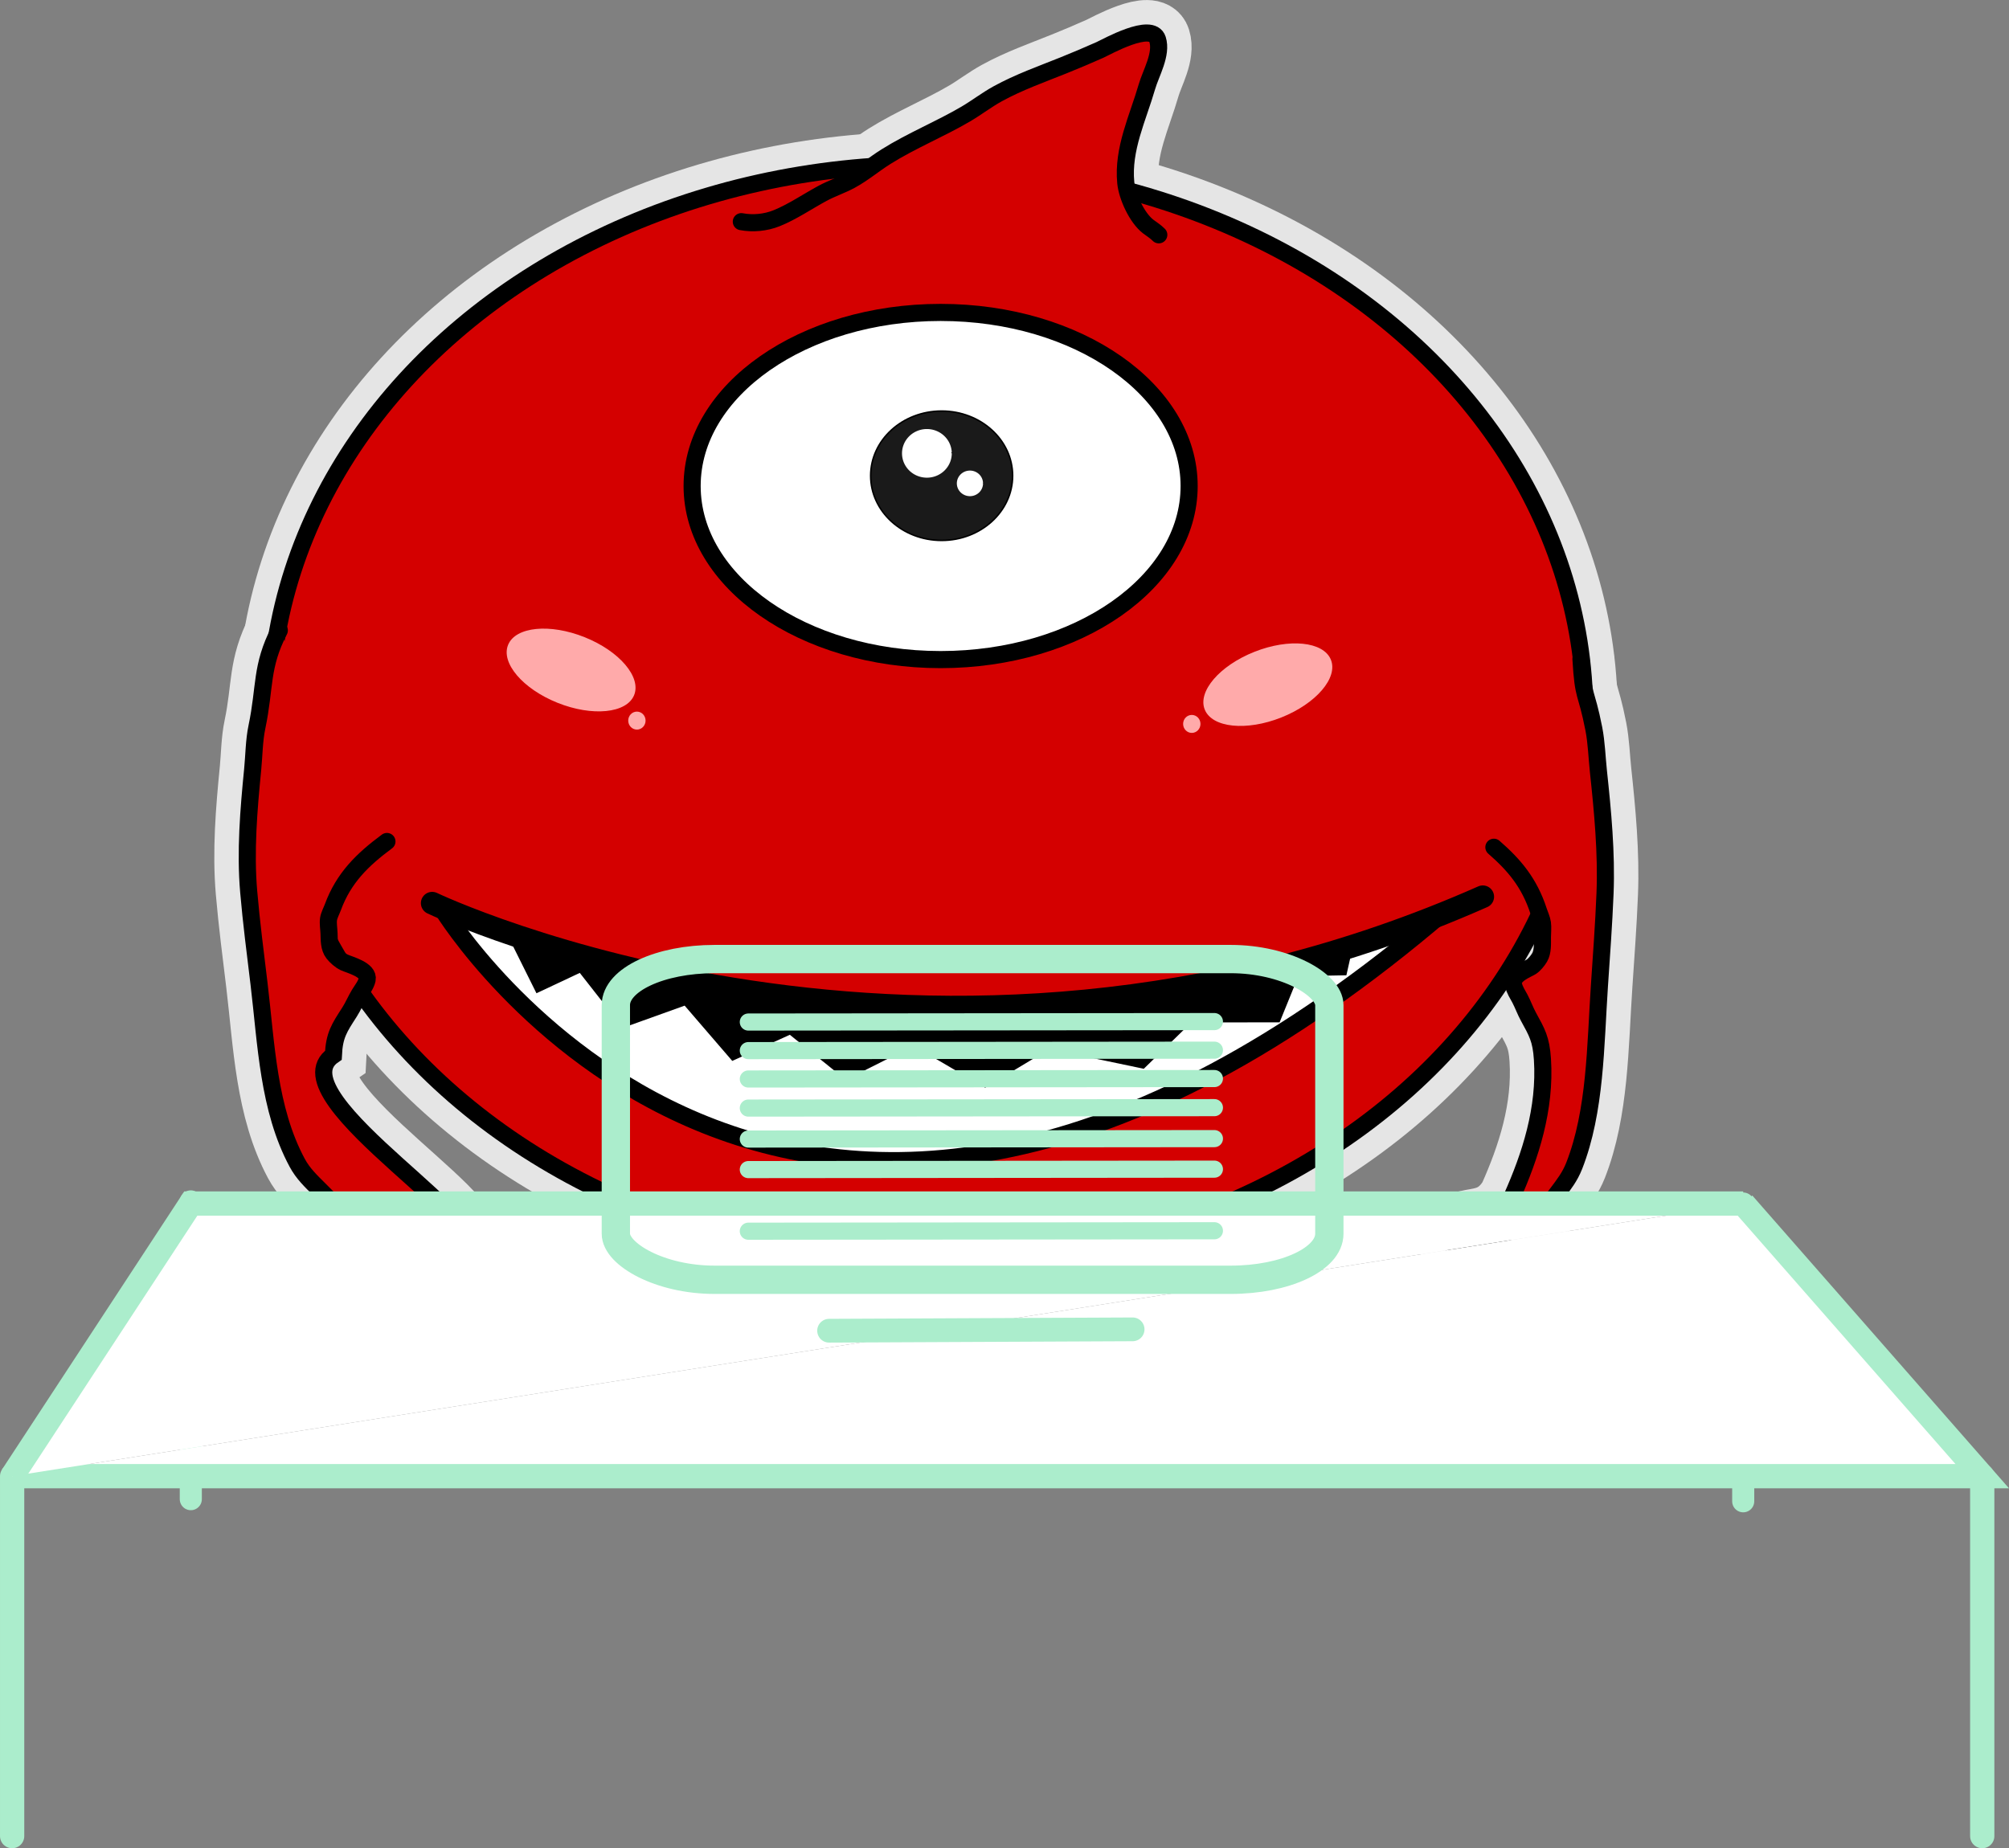 <?xml version="1.0" encoding="UTF-8" standalone="no"?>
<!-- Created with Inkscape (http://www.inkscape.org/) -->

<svg
   width="131.435mm"
   height="120.936mm"
   viewBox="0 0 131.435 120.936"
   version="1.1"
   id="svg1252"
   inkscape:version="1.3 (0e150ed6c4, 2023-07-21)"
   sodipodi:docname="corentin.svg"
   xmlns:inkscape="http://www.inkscape.org/namespaces/inkscape"
   xmlns:sodipodi="http://sodipodi.sourceforge.net/DTD/sodipodi-0.dtd"
   xmlns="http://www.w3.org/2000/svg"
   xmlns:svg="http://www.w3.org/2000/svg"
   xmlns:rdf="http://www.w3.org/1999/02/22-rdf-syntax-ns#"
   xmlns:cc="http://creativecommons.org/ns#"
   xmlns:dc="http://purl.org/dc/elements/1.1/">
  <rect x="0" y="0" width="131.435" height="120.936" fill="#808080" stroke="none"/>
  <defs
     id="defs1246" />
  <sodipodi:namedview
     id="base"
     pagecolor="#ffffff"
     bordercolor="#666666"
     borderopacity="1.0"
     inkscape:pageopacity="0.0"
     inkscape:pageshadow="2"
     inkscape:zoom="0.50544063"
     inkscape:cx="805.23799"
     inkscape:cy="171.1378"
     inkscape:document-units="mm"
     inkscape:current-layer="layer1"
     showgrid="false"
     inkscape:window-width="1916"
     inkscape:window-height="1037"
     inkscape:window-x="0"
     inkscape:window-y="0"
     inkscape:window-maximized="1"
     inkscape:showpageshadow="2"
     inkscape:pagecheckerboard="0"
     inkscape:deskcolor="#d1d1d1" />
  <g
     inkscape:label="Calque 1"
     inkscape:groupmode="layer"
     id="layer1"
     transform="translate(-27.756,-74.528)">
    <ellipse
       style="fill:#d40000;stroke:#e5e5e5;stroke-width:4.315;stroke-miterlimit:4;stroke-dasharray:none;stroke-opacity:1"
       id="path7-0"
       cx="88.432"
       cy="121.249"
       rx="43.002"
       ry="35.957"
       inkscape:label="path7" />
    <path
       style="fill:#d40000;stroke:#e5e5e5;stroke-width:4.315;stroke-linecap:round;stroke-miterlimit:4;stroke-dasharray:none;stroke-opacity:1"
       d="m 76.255,89.032 c 0.755,0.143 1.589,0.064 2.309,-0.225 1.035,-0.417 2.019,-1.096 3.002,-1.627 0.6,-0.324 1.244,-0.532 1.847,-0.859 0.819,-0.445 1.521,-1.049 2.309,-1.543 1.685,-1.057 3.521,-1.792 5.228,-2.795 0.706,-0.415 1.358,-0.922 2.078,-1.318 1.378,-0.758 2.853,-1.276 4.305,-1.86 0.796,-0.32 1.598,-0.66 2.383,-1.009 0.414,-0.185 3.394,-1.872 3.769,-0.692 0.308,0.968 -0.437,2.21 -0.693,3.095 -0.592,2.047 -1.599,4.077 -1.385,6.282 0.087,0.899 0.729,2.304 1.468,2.87 0.246,0.188 0.467,0.314 0.693,0.542"
       id="path8-5"
       inkscape:connector-curvature="0" />
    <path
       style="fill:#d40000;stroke:#e5e5e5;stroke-width:4.315;stroke-linecap:round;stroke-miterlimit:4;stroke-dasharray:none;stroke-opacity:1"
       d="m 53.071,129.589 c -1.606,1.189 -2.832,2.385 -3.536,4.295 -0.088,0.239 -0.25,0.534 -0.286,0.785 -0.04,0.285 0.023,0.637 0.033,0.925 0.015,0.429 -0.007,0.946 0.278,1.31 0.171,0.218 0.467,0.48 0.715,0.596 0.347,0.162 1.632,0.479 1.501,1.123 -0.069,0.339 -0.331,0.66 -0.503,0.941 -0.235,0.384 -0.408,0.81 -0.651,1.188 -0.666,1.037 -0.994,1.499 -1.055,2.819 -4.009,2.753 12.54,12.198 7.681,12.404 -2.19,-0.157 -2.726,-0.558 -4.638,-1.041 -1.964,-0.461 -2.517,-1.136 -3.959,-2.574 -0.559,-0.557 -1.069,-1.037 -1.449,-1.742 -1.899,-3.528 -2.028,-7.81 -2.498,-11.708 -0.242,-2.007 -0.504,-4.019 -0.677,-6.03 -0.228,-2.634 -7.12e-4,-5.371 0.259,-7.994 0.091,-0.919 0.09,-1.892 0.28,-2.796 0.551,-2.626 0.242,-3.943 1.464,-6.313"
       id="path9-9"
       inkscape:connector-curvature="0"
       sodipodi:nodetypes="cccccsccccccccccccc" />
    <path
       style="fill:#d40000;stroke:#e5e5e5;stroke-width:4.315;stroke-linecap:round;stroke-miterlimit:4;stroke-dasharray:none;stroke-opacity:1"
       d="m 125.49,129.965 c 1.308,1.14 2.316,2.3 2.928,4.188 0.077,0.236 0.214,0.526 0.249,0.776 0.04,0.284 0,0.637 0,0.926 0,0.43 0.032,0.945 -0.183,1.318 -0.129,0.223 -0.357,0.494 -0.55,0.617 -0.271,0.172 -1.282,0.528 -1.16,1.168 0.064,0.336 0.281,0.65 0.426,0.926 0.197,0.376 0.347,0.797 0.55,1.168 0.558,1.017 0.832,1.469 0.917,2.786 0.211,3.246 -0.785,6.31 -2.018,9.069 -1.691,2.78 -4.075,0.305 -3.733,3.61 -0.033,0.455 1.087,-0.518 2.141,-0.973 0.368,-0.141 0.73,-0.184 1.101,-0.309 1.546,-0.52 2.382,-1.156 3.485,-2.636 0.428,-0.574 0.819,-1.069 1.101,-1.785 1.407,-3.584 1.388,-7.869 1.651,-11.78 0.135,-2.014 0.286,-4.033 0.367,-6.048 0.106,-2.64 -0.152,-5.369 -0.432,-7.984 -0.098,-0.916 -0.125,-1.889 -0.301,-2.786 -0.512,-2.608 -0.682,-1.866 -0.842,-4.573"
       id="path9-3-4"
       inkscape:connector-curvature="0"
       sodipodi:nodetypes="cccsccccsccccccsscccc" />
    <path
       style="fill:#ffffff;stroke:#e5e5e5;stroke-width:4.315;stroke-miterlimit:4;stroke-dasharray:none;stroke-opacity:1"
       d="m 56.731,134.059 c 0,0 22.545,36.953 65.626,0.019"
       id="path17-6"
       inkscape:connector-curvature="0" />
    <path
       style="fill:#000000;stroke:#e5e5e5;stroke-width:4.315;stroke-linecap:round;stroke-miterlimit:4;stroke-dasharray:none;stroke-opacity:1;paint-order:markers stroke fill"
       d="m 60.895,135.478 1.98,3.978 2.827,-1.329 2.818,3.598 4.043,-1.452 3.113,3.614 3.76,-1.707 3.664,2.948 4.425,-2.225 4.682,2.738 4.196,-2.524 6.167,1.291 3.106,-3.026 5.763,-0.009 1.227,-3.02 3.136,-0.057 0.562,-2.502"
       id="path13-9"
       inkscape:connector-curvature="0"
       sodipodi:nodetypes="ccccccccccccccccc" />
    <ellipse
       style="fill:#ffffff;stroke:#e5e5e5;stroke-width:4.315;stroke-miterlimit:4;stroke-dasharray:none;stroke-opacity:1"
       id="path10-2"
       cx="89.295"
       cy="106.329"
       rx="16.258"
       ry="11.358" />
    <ellipse
       style="fill:#1a1a1a;stroke:#e5e5e5;stroke-width:4.315;stroke-miterlimit:4;stroke-dasharray:none;stroke-opacity:1"
       id="path11-2"
       cx="89.361"
       cy="105.657"
       rx="4.645"
       ry="4.234" />
    <ellipse
       style="fill:#ffaaaa;stroke:#e5e5e5;stroke-width:4.315;stroke-miterlimit:4;stroke-dasharray:none;stroke-opacity:1"
       id="path18-4"
       cx="105.511"
       cy="85.626"
       rx="4.439"
       ry="2.322"
       transform="matrix(0.928,0.372,-0.383,0.924,0,0)"
       inkscape:transform-center-x="0.70610848"
       inkscape:transform-center-y="-0.69417349" />
    <ellipse
       style="fill:#ffaaaa;stroke:#e5e5e5;stroke-width:4.315;stroke-miterlimit:4;stroke-dasharray:none;stroke-opacity:1"
       id="path18-6-7"
       cx="57.08"
       cy="151.773"
       rx="4.439"
       ry="2.321"
       transform="matrix(0.929,-0.369,0.38,0.925,0,0)"
       inkscape:transform-center-x="2.4962581"
       inkscape:transform-center-y="-0.034374486" />
    <path
       style="fill:#d40000;stroke:#e5e5e5;stroke-width:4.315;stroke-linecap:round;stroke-miterlimit:4;stroke-dasharray:none;stroke-opacity:1"
       d="m 56.03,133.624 c 0,0 32.559,15.575 68.735,-0.421"
       id="path20-7"
       inkscape:connector-curvature="0" />
    <path
       style="fill:#ffffff;fill-opacity:1;stroke:#e5e5e5;stroke-width:4.315;stroke-linecap:round;stroke-linejoin:bevel;stroke-miterlimit:4;stroke-dasharray:none;stroke-dashoffset:0;stroke-opacity:1"
       id="path859-5"
       sodipodi:type="arc"
       sodipodi:cx="88.395912"
       sodipodi:cy="104.19289"
       sodipodi:rx="1.308628"
       sodipodi:ry="1.2722772"
       sodipodi:start="0"
       sodipodi:end="6.2319075"
       d="m 89.705,104.193 a 1.309,1.272 0 0 1 -1.292,1.272 1.309,1.272 0 0 1 -1.325,-1.24 1.309,1.272 0 0 1 1.258,-1.304 1.309,1.272 0 0 1 1.357,1.206 l -1.307,0.065 z"
       sodipodi:arc-type="slice" />
    <path
       style="fill:#ffffff;fill-opacity:1;stroke:#e5e5e5;stroke-width:4.315;stroke-linecap:round;stroke-linejoin:bevel;stroke-miterlimit:4;stroke-dasharray:none;stroke-dashoffset:0;stroke-opacity:1"
       id="path859-4-4"
       sodipodi:type="arc"
       sodipodi:cx="91.211876"
       sodipodi:cy="106.15636"
       sodipodi:rx="0.68872541"
       sodipodi:ry="0.66959417"
       sodipodi:start="0"
       sodipodi:end="6.2319075"
       d="m 91.901,106.156 a 0.689,0.67 0 0 1 -0.68,0.67 0.689,0.67 0 0 1 -0.697,-0.652 0.689,0.67 0 0 1 0.662,-0.686 0.689,0.67 0 0 1 0.714,0.635 l -0.688,0.034 z"
       sodipodi:arc-type="slice" />
    <ellipse
       style="fill:#ffaaaa;fill-opacity:1;stroke:#e5e5e5;stroke-width:4.315;stroke-linecap:round;stroke-linejoin:bevel;stroke-miterlimit:4;stroke-dasharray:none;stroke-dashoffset:0;stroke-opacity:1"
       id="path891-8"
       cx="69.424"
       cy="121.679"
       rx="0.301"
       ry="0.322" />
    <ellipse
       style="fill:#ffaaaa;fill-opacity:1;stroke:#e5e5e5;stroke-width:4.315;stroke-linecap:round;stroke-linejoin:bevel;stroke-miterlimit:4;stroke-dasharray:none;stroke-dashoffset:0;stroke-opacity:1"
       id="path891-2-1"
       cx="105.727"
       cy="121.896"
       rx="0.301"
       ry="0.322" />
    <ellipse
       style="fill:#d40000;stroke:#000000;stroke-width:1.119;stroke-dasharray:none;stroke-opacity:1"
       id="path7"
       cx="88.432"
       cy="121.249"
       rx="43.002"
       ry="35.957"
       inkscape:label="path7" />
    <path
       inkscape:connector-curvature="0"
       style="fill:#d40000;stroke:#000000;stroke-width:1.119;stroke-linecap:round;stroke-miterlimit:4;stroke-dasharray:none;stroke-opacity:1"
       d="m 76.255,89.032 c 0.755,0.143 1.589,0.064 2.309,-0.225 1.035,-0.417 2.019,-1.096 3.002,-1.627 0.6,-0.324 1.244,-0.532 1.847,-0.859 0.819,-0.445 1.521,-1.049 2.309,-1.543 1.685,-1.057 3.521,-1.792 5.228,-2.795 0.706,-0.415 1.358,-0.922 2.078,-1.318 1.378,-0.758 2.853,-1.276 4.305,-1.86 0.796,-0.32 1.598,-0.66 2.383,-1.009 0.414,-0.185 3.394,-1.872 3.769,-0.692 0.308,0.968 -0.437,2.21 -0.693,3.095 -0.592,2.047 -1.599,4.077 -1.385,6.282 0.087,0.899 0.729,2.304 1.468,2.87 0.246,0.188 0.467,0.314 0.693,0.542"
       id="path8" />
    <path
       style="fill:#d40000;stroke:#000000;stroke-width:1.119;stroke-linecap:round;stroke-dasharray:none;stroke-opacity:1"
       d="m 53.071,129.589 c -1.606,1.189 -2.832,2.385 -3.536,4.295 -0.088,0.239 -0.25,0.534 -0.286,0.785 -0.04,0.285 0.023,0.637 0.033,0.925 0.015,0.429 -0.007,0.946 0.278,1.31 0.171,0.218 0.467,0.48 0.715,0.596 0.347,0.162 1.632,0.479 1.501,1.123 -0.069,0.339 -0.331,0.66 -0.503,0.941 -0.235,0.384 -0.408,0.81 -0.651,1.188 -0.666,1.037 -0.994,1.499 -1.055,2.819 -4.009,2.753 12.54,12.198 7.681,12.404 -2.19,-0.157 -2.726,-0.558 -4.638,-1.041 -1.964,-0.461 -2.517,-1.136 -3.959,-2.574 -0.559,-0.557 -1.069,-1.037 -1.449,-1.742 -1.899,-3.528 -2.028,-7.81 -2.498,-11.708 -0.242,-2.007 -0.504,-4.019 -0.677,-6.03 -0.228,-2.634 -7.12e-4,-5.371 0.259,-7.994 0.091,-0.919 0.09,-1.892 0.28,-2.796 0.551,-2.626 0.242,-3.943 1.464,-6.313"
       id="path9"
       inkscape:connector-curvature="0"
       sodipodi:nodetypes="cccccsccccccccccccc" />
    <path
       style="fill:#d40000;stroke:#000000;stroke-width:1.119;stroke-linecap:round;stroke-dasharray:none;stroke-opacity:1"
       d="m 125.49,129.965 c 1.308,1.14 2.316,2.3 2.928,4.188 0.077,0.236 0.214,0.526 0.249,0.776 0.04,0.284 0,0.637 0,0.926 0,0.43 0.032,0.945 -0.183,1.318 -0.129,0.223 -0.357,0.494 -0.55,0.617 -0.271,0.172 -1.282,0.528 -1.16,1.168 0.064,0.336 0.281,0.65 0.426,0.926 0.197,0.376 0.347,0.797 0.55,1.168 0.558,1.017 0.832,1.469 0.917,2.786 0.211,3.246 -0.785,6.31 -2.018,9.069 -1.691,2.78 -4.075,0.305 -3.733,3.61 -0.033,0.455 1.087,-0.518 2.141,-0.973 0.368,-0.141 0.73,-0.184 1.101,-0.309 1.546,-0.52 2.382,-1.156 3.485,-2.636 0.428,-0.574 0.819,-1.069 1.101,-1.785 1.407,-3.584 1.388,-7.869 1.651,-11.78 0.135,-2.014 0.286,-4.033 0.367,-6.048 0.106,-2.64 -0.152,-5.369 -0.432,-7.984 -0.098,-0.916 -0.125,-1.889 -0.301,-2.786 -0.512,-2.608 -0.682,-1.866 -0.842,-4.573"
       id="path9-3"
       inkscape:connector-curvature="0"
       sodipodi:nodetypes="cccsccccsccccccsscccc" />
    <path
       inkscape:connector-curvature="0"
       style="fill:#ffffff;stroke:#000000;stroke-width:1.149;stroke-dasharray:none;stroke-opacity:1"
       d="m 56.731,134.059 c 0,0 22.545,36.953 65.626,0.019"
       id="path17" />
    <path
       style="fill:#000000;stroke:#000000;stroke-width:0.097;stroke-linecap:round;stroke-miterlimit:4;stroke-dasharray:none;stroke-opacity:1;paint-order:markers stroke fill"
       d="m 60.895,135.478 1.98,3.978 2.827,-1.329 2.818,3.598 4.043,-1.452 3.113,3.614 3.76,-1.707 3.664,2.948 4.425,-2.225 4.682,2.738 4.196,-2.524 6.167,1.291 3.106,-3.026 5.763,-0.009 1.227,-3.02 3.136,-0.057 0.562,-2.502"
       id="path13"
       inkscape:connector-curvature="0"
       sodipodi:nodetypes="ccccccccccccccccc" />
    <ellipse
       style="fill:#ffffff;stroke:#000000;stroke-width:1.119;stroke-dasharray:none;stroke-opacity:1"
       id="path10"
       cx="89.295"
       cy="106.329"
       rx="16.258"
       ry="11.358" />
    <ellipse
       style="fill:#1a1a1a;stroke:#000000;stroke-width:0.097;stroke-dasharray:none;stroke-opacity:1"
       id="path11"
       cx="89.361"
       cy="105.657"
       rx="4.645"
       ry="4.234" />
    <ellipse
       style="fill:#ffaaaa;stroke:none;stroke-width:1.12;stroke-dasharray:none;stroke-opacity:1"
       id="path18"
       cx="105.511"
       cy="85.626"
       rx="4.439"
       ry="2.322"
       transform="matrix(0.928,0.372,-0.383,0.924,0,0)"
       inkscape:transform-center-x="0.70610848"
       inkscape:transform-center-y="-0.69417349" />
    <ellipse
       style="fill:#ffaaaa;stroke:none;stroke-width:1.12;stroke-dasharray:none;stroke-opacity:1"
       id="path18-6"
       cx="57.08"
       cy="151.773"
       rx="4.439"
       ry="2.321"
       transform="matrix(0.929,-0.369,0.38,0.925,0,0)"
       inkscape:transform-center-x="2.4962581"
       inkscape:transform-center-y="-0.034374486" />
    <path
       inkscape:connector-curvature="0"
       style="fill:#d40000;stroke:#000000;stroke-width:1.477;stroke-linecap:round;stroke-dasharray:none;stroke-opacity:1"
       d="m 56.03,133.624 c 0,0 32.559,15.575 68.735,-0.421"
       id="path20" />
    <path
       style="fill:#ffffff;fill-opacity:1;stroke:#ffffff;stroke-width:0.638;stroke-linecap:round;stroke-linejoin:bevel;stroke-miterlimit:4;stroke-dasharray:none;stroke-dashoffset:0;stroke-opacity:1"
       id="path859"
       sodipodi:type="arc"
       sodipodi:cx="88.395912"
       sodipodi:cy="104.19289"
       sodipodi:rx="1.308628"
       sodipodi:ry="1.2722772"
       sodipodi:start="0"
       sodipodi:end="6.2319075"
       d="m 89.705,104.193 a 1.309,1.272 0 0 1 -1.292,1.272 1.309,1.272 0 0 1 -1.325,-1.24 1.309,1.272 0 0 1 1.258,-1.304 1.309,1.272 0 0 1 1.357,1.206 l -1.307,0.065 z"
       sodipodi:arc-type="slice" />
    <path
       style="fill:#ffffff;fill-opacity:1;stroke:#ffffff;stroke-width:0.336;stroke-linecap:round;stroke-linejoin:bevel;stroke-miterlimit:4;stroke-dasharray:none;stroke-dashoffset:0;stroke-opacity:1"
       id="path859-4"
       sodipodi:type="arc"
       sodipodi:cx="91.211876"
       sodipodi:cy="106.15636"
       sodipodi:rx="0.68872541"
       sodipodi:ry="0.66959417"
       sodipodi:start="0"
       sodipodi:end="6.2319075"
       d="m 91.901,106.156 a 0.689,0.67 0 0 1 -0.68,0.67 0.689,0.67 0 0 1 -0.697,-0.652 0.689,0.67 0 0 1 0.662,-0.686 0.689,0.67 0 0 1 0.714,0.635 l -0.688,0.034 z"
       sodipodi:arc-type="slice" />
    <ellipse
       style="fill:#ffaaaa;fill-opacity:1;stroke:#ffaaaa;stroke-width:0.533;stroke-linecap:round;stroke-linejoin:bevel;stroke-miterlimit:4;stroke-dasharray:none;stroke-dashoffset:0;stroke-opacity:1"
       id="path891"
       cx="69.424"
       cy="121.679"
       rx="0.301"
       ry="0.322" />
    <ellipse
       style="fill:#ffaaaa;fill-opacity:1;stroke:#ffaaaa;stroke-width:0.533;stroke-linecap:round;stroke-linejoin:bevel;stroke-miterlimit:4;stroke-dasharray:none;stroke-dashoffset:0;stroke-opacity:1"
       id="path891-2"
       cx="105.727"
       cy="121.896"
       rx="0.301"
       ry="0.322" />
    <path
       style="display:inline;fill:none;stroke:#abedcc;stroke-width:1.587;stroke-linecap:round;stroke-linejoin:miter;stroke-miterlimit:4;stroke-dasharray:none;stroke-opacity:1"
       d="m 28.55,171.118 v 23.552"
       id="path1124"
       inkscape:connector-curvature="0" />
    <path
       style="display:inline;fill:none;stroke:#abedcc;stroke-width:1.444;stroke-linecap:round;stroke-linejoin:miter;stroke-miterlimit:4;stroke-dasharray:none;stroke-opacity:1"
       d="m 40.239,153.139 v 19.484"
       id="path1124-9"
       inkscape:connector-curvature="0" />
    <path
       style="display:inline;fill:none;stroke:#abedcc;stroke-width:1.444;stroke-linecap:round;stroke-linejoin:miter;stroke-miterlimit:4;stroke-dasharray:none;stroke-opacity:1"
       d="M 141.802,153.278 V 172.762"
       id="path1124-9-9"
       inkscape:connector-curvature="0" />
    <path
       style="display:inline;fill:none;stroke:#abedcc;stroke-width:1.587;stroke-linecap:round;stroke-linejoin:miter;stroke-miterlimit:4;stroke-dasharray:none;stroke-opacity:1"
       d="m 157.44,171.118 v 23.552"
       id="path1124-4"
       inkscape:connector-curvature="0" />
    <path
       style="fill:#ffffff;fill-opacity:1;stroke:#abedcc;stroke-width:1.587;stroke-linecap:butt;stroke-linejoin:miter;stroke-miterlimit:4;stroke-dasharray:none;stroke-opacity:1"
       d="M 28.55,171.118 H 157.44 l -15.639,-17.84"
       id="path1112"
       inkscape:connector-curvature="0"
       sodipodi:nodetypes="ccc" />
    <path
       style="fill:#ffffff;fill-opacity:1;stroke:#abedcc;stroke-width:1.587;stroke-linecap:butt;stroke-linejoin:miter;stroke-miterlimit:4;stroke-dasharray:none;stroke-opacity:1"
       d="m 28.55,171.118 11.689,-17.84 H 141.802"
       id="path1116"
       inkscape:connector-curvature="0" />
    <rect
       ry="3.013"
       rx="6.451"
       y="137.282"
       x="68.047"
       height="20.986"
       width="46.679"
       id="rect2"
       style="fill:none;stroke:#abedcc;stroke-width:1.852;stroke-linecap:round;stroke-linejoin:round;stroke-miterlimit:4;stroke-dasharray:none;stroke-opacity:1" />
    <path
       style="fill:#abedcc;fill-opacity:1;stroke:#abedcc;stroke-width:1.554;stroke-linecap:round;stroke-linejoin:miter;stroke-miterlimit:4;stroke-dasharray:none;stroke-opacity:1"
       d="m 81.998,161.601 19.857,-0.09"
       id="path991"
       inkscape:connector-curvature="0" />
    <path
       style="display:inline;fill:#abedcc;fill-opacity:1;stroke:#abedcc;stroke-width:1.121;stroke-linecap:round;stroke-linejoin:miter;stroke-miterlimit:4;stroke-dasharray:none;stroke-opacity:1"
       d="m 76.714,141.403 30.492,-0.029"
       id="path991-1"
       inkscape:connector-curvature="0" />
    <path
       style="display:inline;fill:#abedcc;fill-opacity:1;stroke:#abedcc;stroke-width:1.121;stroke-linecap:round;stroke-linejoin:miter;stroke-miterlimit:4;stroke-dasharray:none;stroke-opacity:1"
       d="m 76.714,143.273 30.492,-0.029"
       id="path991-1-7"
       inkscape:connector-curvature="0" />
    <path
       style="display:inline;fill:#abedcc;fill-opacity:1;stroke:#abedcc;stroke-width:1.121;stroke-linecap:round;stroke-linejoin:miter;stroke-miterlimit:4;stroke-dasharray:none;stroke-opacity:1"
       d="m 76.714,145.13 30.492,-0.029"
       id="path991-1-72"
       inkscape:connector-curvature="0" />
    <path
       style="display:inline;fill:#abedcc;fill-opacity:1;stroke:#abedcc;stroke-width:1.121;stroke-linecap:round;stroke-linejoin:miter;stroke-miterlimit:4;stroke-dasharray:none;stroke-opacity:1"
       d="m 76.714,147.033 30.492,-0.029"
       id="path991-1-72-6"
       inkscape:connector-curvature="0" />
    <path
       style="display:inline;fill:#abedcc;fill-opacity:1;stroke:#abedcc;stroke-width:1.121;stroke-linecap:round;stroke-linejoin:miter;stroke-miterlimit:4;stroke-dasharray:none;stroke-opacity:1"
       d="m 76.714,149.06 30.492,-0.029"
       id="path991-1-72-4"
       inkscape:connector-curvature="0" />
    <path
       style="display:inline;fill:#abedcc;fill-opacity:1;stroke:#abedcc;stroke-width:1.121;stroke-linecap:round;stroke-linejoin:miter;stroke-miterlimit:4;stroke-dasharray:none;stroke-opacity:1"
       d="m 76.714,151.058 30.492,-0.029"
       id="path991-1-72-5"
       inkscape:connector-curvature="0" />
    <path
       style="display:inline;fill:#abedcc;fill-opacity:1;stroke:#abedcc;stroke-width:1.121;stroke-linecap:round;stroke-linejoin:miter;stroke-miterlimit:4;stroke-dasharray:none;stroke-opacity:1"
       d="m 76.714,153.156 30.492,-0.029"
       id="path991-1-72-2"
       inkscape:connector-curvature="0" />
    <path
       style="display:inline;fill:#abedcc;fill-opacity:1;stroke:#abedcc;stroke-width:1.121;stroke-linecap:round;stroke-linejoin:miter;stroke-miterlimit:4;stroke-dasharray:none;stroke-opacity:1"
       d="m 76.714,155.089 30.492,-0.029"
       id="path991-1-72-0"
       inkscape:connector-curvature="0"
       inkscape:transform-center-x="2.629735"
       inkscape:transform-center-y="-0.2126116" />
  </g>
</svg>
